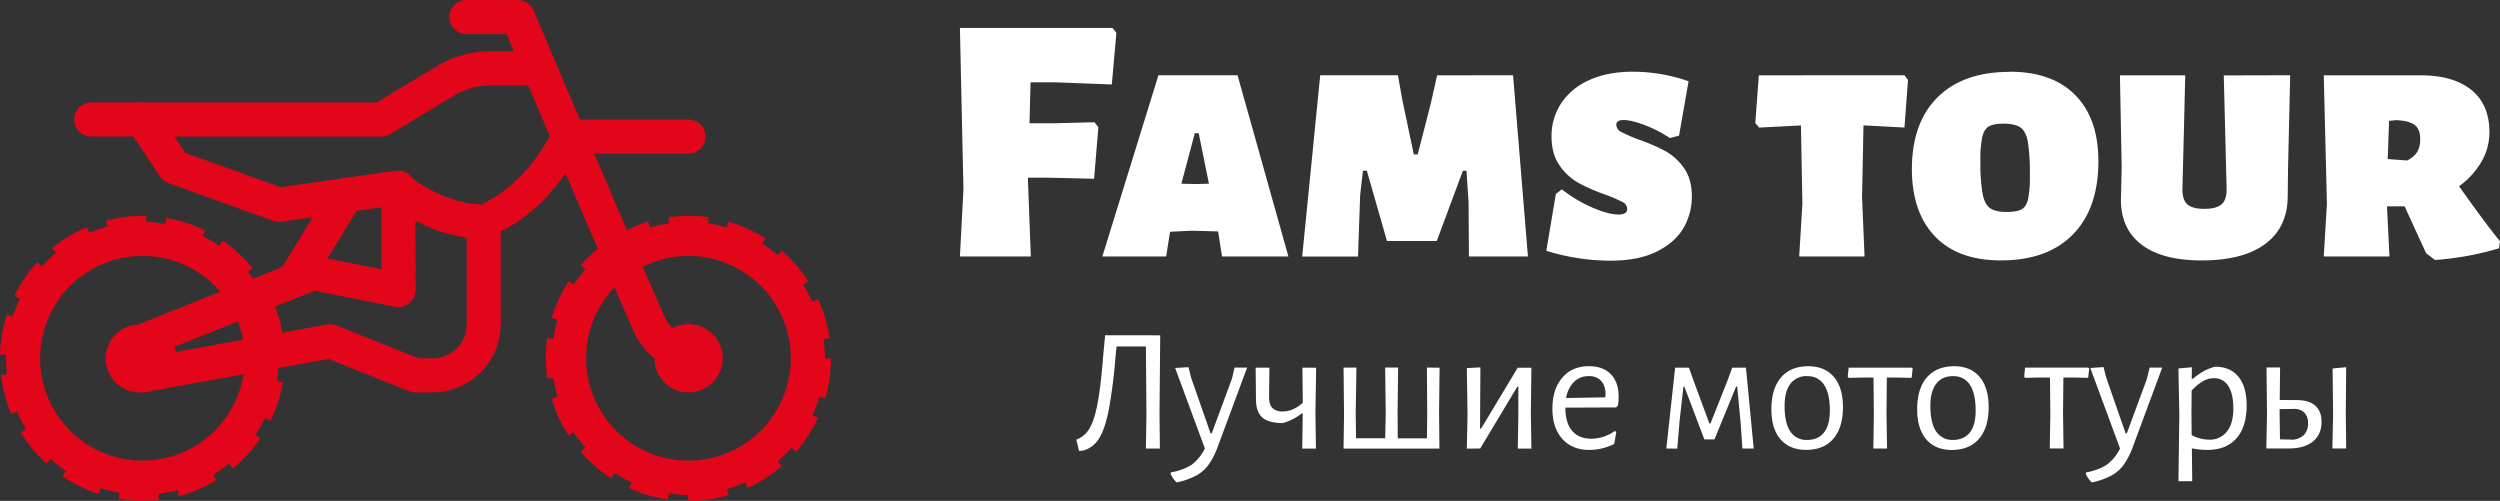 <svg xmlns="http://www.w3.org/2000/svg" viewBox="0 0 1177.03 235.82"><rect x="0" y="0" width="1177.03" height="235.82" fill="#333333" stroke="none"/><defs><style>.cls-1{fill:#e3051a;}.cls-2{fill:#fff;}</style></defs><title>Ресурс 1</title><g id="Слой_2" data-name="Слой 2"><g id="Слой_1-2" data-name="Слой 1"><g id="SvgjsG397382"><g id="surface1"><path class="cls-1" d="M219.72,0a8,8,0,0,0-7.06,12.08,8.08,8.08,0,0,0,7.06,4h18.79c.22.53,2.89,6.81,3.39,8H231.39a50.29,50.29,0,0,0-25.82,7.15l-28.25,17H68.19A8,8,0,0,0,67,48.11a6.71,6.71,0,0,0-1.1.09H43a8,8,0,1,0,0,16.07h19.8L75.34,83.09a8.24,8.24,0,0,0,4,3.11L128.62,104a8.18,8.18,0,0,0,3.86.38l14.72-2.07-14.31,23.4-13.74,5.53c-.79-1.1-1.57-2.2-2.42-3.23l2.2-1.82a67.12,67.12,0,0,0-14.09-12.87l-1.6,2.35a63,63,0,0,0-7.94-4.58l1.29-2.6a68.91,68.91,0,0,0-18.2-5.87l-.48,2.85a59.71,59.71,0,0,0-9.13-.91l.07-2.88a67.56,67.56,0,0,0-18.93,2.23l.73,2.79A62.08,62.08,0,0,0,42,109.58l-1.13-2.64a67,67,0,0,0-16.38,9.92l1.85,2.22a70.87,70.87,0,0,0-6.62,6.34l-2.17-1.94A67.27,67.27,0,0,0,6.81,139.23l2.6,1.32A65.17,65.17,0,0,0,6,149l-2.73-.88A68.06,68.06,0,0,0,0,166.94l2.89.09c0,.57-.07,1.1-.07,1.67a66.19,66.19,0,0,0,.47,7.49l-2.85.32a67.92,67.92,0,0,0,1.79,9.35,68.64,68.64,0,0,0,3.1,9.1L8,193.83A62.18,62.18,0,0,0,12.24,202L9.73,203.5a66.51,66.51,0,0,0,12.11,14.77l2-2.19A67,67,0,0,0,31,221.79l-1.63,2.38a66.12,66.12,0,0,0,17.13,8.38l.88-2.73A66.17,66.17,0,0,0,56.29,232l-.5,2.85a67.48,67.48,0,0,0,19.14.51l-.37-2.86a60.94,60.94,0,0,0,9-1.76l.72,2.83a67,67,0,0,0,17.58-7.5l-1.51-2.51a56.23,56.23,0,0,0,7.53-5.28l1.82,2.26a67.19,67.19,0,0,0,12.87-14.15l-2.39-1.57a64,64,0,0,0,4.55-8l2.64,1.26A67.67,67.67,0,0,0,133.24,180l-2.86-.5a55.39,55.39,0,0,0,.72-6.21L154.61,169l38,15.19a7.55,7.55,0,0,0,3,.59h8a32.23,32.23,0,0,0,32.13-32.13V108.89c5.53-2.55,18.3-9.73,30.5-27.27,5.37,12.55,10.33,24.13,15.19,35.46a66.15,66.15,0,0,0-8,7.62l2.23,2a68.6,68.6,0,0,0-5.52,7.28l-2.42-1.54a66.6,66.6,0,0,0-8,17.35l2.76.79a65.05,65.05,0,0,0-1.91,9l-2.89-.44a67.23,67.23,0,0,0,0,19.11l2.88-.43a65,65,0,0,0,1.92,9l-2.76.81a67.37,67.37,0,0,0,7.9,17.36l2.48-1.57a64.32,64.32,0,0,0,5.46,7.31l-2.19,1.95a66.8,66.8,0,0,0,14.43,12.55l1.57-2.48a69.2,69.2,0,0,0,8,4.39l-1.19,2.64a66.71,66.71,0,0,0,18.3,5.4l.44-2.89a61.93,61.93,0,0,0,9.09.75v2.86A66.51,66.51,0,0,0,343,233.09l-.82-2.76a63.88,63.88,0,0,0,8.6-3.24l1.22,2.64a67.88,67.88,0,0,0,8.32-4.55,66.82,66.82,0,0,0,7.72-5.77l-1.92-2.2a62.73,62.73,0,0,0,6.47-6.47l2.23,1.92a66.26,66.26,0,0,0,10.32-16.1l-2.64-1.16a64.2,64.2,0,0,0,3.27-8.6l2.73.82a67.49,67.49,0,0,0,2.7-18.89h-2.8v0a63,63,0,0,0-.72-9.14l2.86-.4a67.18,67.18,0,0,0-5.4-18.33l-2.64,1.22a58.29,58.29,0,0,0-4.39-8l2.45-1.6A68.7,68.7,0,0,0,368.08,118l-1.92,2.22a63.12,63.12,0,0,0-7.34-5.52l1.57-2.45a68,68,0,0,0-17.38-7.9l-.79,2.73a65.49,65.49,0,0,0-8.94-1.92l.41-2.85a67.23,67.23,0,0,0-19.11,0l.41,2.85a64.79,64.79,0,0,0-9,1.92l-.82-2.73a65.18,65.18,0,0,0-10,4C290.41,97.18,285.68,86.14,280.5,74c-.38-.85-.35-.81-.69-1.66h44.34a8,8,0,1,0,0-16.07H273c-10.2-24-21.75-51.33-21.75-51.33a8.06,8.06,0,0,0-7.4-4.9Zm11.67,40.17h17.32c3,7.09,5.59,13.18,10.14,23.88-12.62,23.25-29.22,30.87-32.48,32.22-14.69-.53-27.55-8.85-31.88-12a7.92,7.92,0,0,0-8-3.89l-23.82,3.38a10.41,10.41,0,0,0-1.57.22L132.2,88.15,87.27,72l-5.15-7.68h97.43a8.36,8.36,0,0,0,4.14-1.13L213.82,45A34.37,34.37,0,0,1,231.39,40.17ZM179.55,97.62v29.15l-25.35-5.08,13.65-22.4ZM195.62,104a73.74,73.74,0,0,0,24.1,7.85v40.79a15.94,15.94,0,0,1-16.07,16.07h-6.49l-38.73-15.47a7.56,7.56,0,0,0-4.42-.47l-21.15,3.85c-.28-1.69-.5-3.38-.94-5.05a75.55,75.55,0,0,0-2.45-7.21l18.7-7.47L186,144.44a8.09,8.09,0,0,0,6.65-1.66,8,8,0,0,0,3-6.22ZM67.09,120.5a48.16,48.16,0,0,1,36.65,16.85L65.21,152.76a16,16,0,0,0,1.13,32c.43,0,.84,0,1.25,0A17.19,17.19,0,0,0,71.8,184l42.86-7.81A48.18,48.18,0,1,1,67.09,120.5Zm257.06,0a48.18,48.18,0,1,1-34.8,14.84c4.3,10,8.31,19.36,9.76,22.22a34.18,34.18,0,0,0,9,11.14,16.07,16.07,0,1,0,16.07-16.07,16.35,16.35,0,0,0-7.57,1.88,16,16,0,0,1-3.1-4.14c-.75-1.51-5.43-12.14-10.89-24.76A47.83,47.83,0,0,1,324.15,120.5ZM112,151.34a46,46,0,0,1,2.42,8.6l-31.57,5.74a19.86,19.86,0,0,0-.69-2.38Z"/></g></g><g id="SvgjsG397381"><path id="SvgjsPath397379" class="cls-2" d="M496.84,38.76H485.2l-.5,19.29H496l19.29-.5,1.83,2.33-2,24.28-21.45-.5H484v2.16l1.33,34.93H451.94l1.66-31.6-1.66-76h71.84l1.83,2.33-2.16,24.28Zm109.76,82H575.34l-1.83-11.81-12.64-.33-10,.5-1.83,11.64H519L545.4,35.43h37.25ZM556.21,86.49l6.49.16,6.48-.16-4.82-23.78h-1.83ZM712.37,35.43l7,85.32H691.59L691.42,95l-1-14.63h-1.66l-12.31,33.09H653l-9.48-33.09h-1.83L640.37,92l-1,28.77H613.09l8.48-85.32h36.59l2.16,12,5.32,25.28h1.83l6.15-23.95,3-13.31Zm56.38-1.66A79,79,0,0,1,795,38.26h0l-4.49,25.61L786.21,65a59.83,59.83,0,0,0-12-6.16q-6.25-2.33-9.74-2.33h0c-2.33,0-3.49.72-3.49,2.17h0a3.94,3.94,0,0,0,2.42,3.49,69.09,69.09,0,0,0,8,3.49h0A91.71,91.71,0,0,1,784,71.09a26.5,26.5,0,0,1,8.82,8q3.72,5.22,3.72,13.38h0a29.31,29.31,0,0,1-3.89,14.8q-3.92,6.81-12.57,11.14t-21.95,4.32h0a102,102,0,0,1-30.1-4.65h0l4.49-26.78,2.82-2.16a63.1,63.1,0,0,0,14.14,8.48Q757.11,101,762.1,101h0q4,0,4-2.66h0a3.65,3.65,0,0,0-2.23-3.23,69.63,69.63,0,0,0-7.92-3.43h0a88.81,88.81,0,0,1-12.64-5.48,26.92,26.92,0,0,1-9-8.25q-3.83-5.39-3.83-13.7h0A27.85,27.85,0,0,1,735,48.67a30.31,30.31,0,0,1,13.14-10.91q8.64-4,20.62-4Zm127.89,1.66,1.67,2.16-1.67,22.46-18.79-1h-.5l-.67,33.76,1.17,27.94H847.08L848.58,96l-.67-36.92h-.66l-19,1-1.83-2.16,1.66-22.46Zm49.56-1.66q20,0,30.86,11t10.88,31.1h0q0,22.28-12,34.52t-34,12.21h0q-20,0-30.84-11.22T900.13,79.84h0q0-22,12.07-34t34-12Zm-2.83,24.45q-4.65,0-6.89,1.23t-3.18,4.92a51.62,51.62,0,0,0-.9,11.31h0a86.1,86.1,0,0,0,1,15.47c.66,3.32,1.82,5.6,3.49,6.81s4.27,1.83,7.82,1.83h0q4.81,0,7.08-1.23c1.48-.84,2.51-2.45,3.06-4.83a54.14,54.14,0,0,0,.83-11.23h0a94.18,94.18,0,0,0-.93-15.64q-.9-5-3.46-6.81t-7.92-1.83Zm134.88-22.79-1,43.24-.17,14q-.16,14.48-10.64,22.22t-29.94,7.72h0q-18.78,0-28.6-7.72t-9.31-22.22h0l.33-13.8-.83-43.41h30.76l-1.32,53.05q-.18,5.33,2.16,7.56c1.55,1.51,4.26,2.26,8.15,2.26h0c3.88,0,6.62-.75,8.24-2.26s2.34-4,2.23-7.56h0l-1.33-53Zm79.49,52.22q12,17,19.29,25.95h0l-.49,3.32a142.16,142.16,0,0,1-30.11,5.49h0l-4.15-3.16q-7-15.14-10.15-22.12h-8.31l1.16,23.62h-30.93L1095.54,96l-1.49-60.54h45.57q15.45,0,23.94,6.89t8.49,19.89h0a27.59,27.59,0,0,1-3.74,13.87,37,37,0,0,1-10.57,11.57Zm-29.27-31.1-3.65.34-.67,18,9.14.66a11.29,11.29,0,0,0,4.76-4,11.87,11.87,0,0,0,1.4-6.15h0c0-3-.83-5.16-2.5-6.49s-4.49-2.11-8.48-2.33Z"/><path id="SvgjsPath397380" class="cls-2" d="M546.24,157.87l-.33,36.68.17,16.63H539.5l.26-16.06-.26-32H525.69l-.49,4.73A243.33,243.33,0,0,1,522,193.1q-1.82,9.1-4.63,13.43a12.43,12.43,0,0,1-7.27,5.56h0l-2.07.26L506.74,207a12,12,0,0,0,6.27-5.4q2.29-3.91,3.8-12t2.66-22.95h0l.83-8.65-.09-.17Zm13.31,15,1.23,4.92L569.93,204h.59l9.49-25.7,1.23-5.23h5.92l-13.64,36.75a36.75,36.75,0,0,1-4.47,8.91,17.64,17.64,0,0,1-5.72,5.11,36.07,36.07,0,0,1-8.87,3.21h-.57a13.45,13.45,0,0,1-2.75-3.92h0l.17-.74a26.94,26.94,0,0,0,9.69-3.54,21.28,21.28,0,0,0,6.27-7.7h0l-14-37.91Zm60.11.26-.34,21.36.24,16.72H613.1l.24-16.13v-.4h-.5a25.07,25.07,0,0,1-8.89,4.49h0q-6.65,0-9.62-2.59t-3-8.48h0l-.16-15h6.48l-.16,13.47c-.07,2.44.43,4.24,1.47,5.39a6.32,6.32,0,0,0,4.92,1.76h0q4.92,0,9.48-4.08h0l-.17-16.54Zm58.11,0-.24,21.36.17,16.72H632.56l.23-16.13-.23-22h6.06l-.34,21.36.17,11.9h13.71l.26-11.31-.26-22h6.08L658,194.46l.08,11.9h13.73l.14-11.31-.14-22Zm12.83,38.08.33-16.13-.33-21.78,6.39-.34-.17,28.84h.5l17.23-28.67H721l-.26,21.29.26,16.79h-6.41l.26-15.73V182.08h-.5l-17.46,29.1Zm70.25-19.38-23.85.09v.17q0,7,3.16,10.71t9,3.76h0a18.85,18.85,0,0,0,5.82-.95,19.93,19.93,0,0,0,5.32-2.71h0l.67.5L760,209a26.37,26.37,0,0,1-11.64,2.83h0q-8.16,0-12.81-5.21t-4.65-14.25h0q0-9.15,4.65-14.56t12.54-5.4h0q6.66,0,10.32,3.78c2.44,2.54,3.66,6,3.66,10.53h0a25.71,25.71,0,0,1-.34,4.23h0ZM748,177.09a9.53,9.53,0,0,0-6.93,2.71,13.82,13.82,0,0,0-3.71,7.6h0l18.39-.33.17-1.17q0-4.25-2.05-6.53a7.46,7.46,0,0,0-5.87-2.28Zm36.52,34.09,4.16-38.08h6.49l2.06,5.82,7.58,20.46h.5l8.22-20.72,2-5.56h6.48l3.66,38.08h-5.32l-.83-12L817.89,182h-.5l-10.21,24.88h-4.75L793,182h-.41l-1.82,16.14-1.1,13.06Zm66.86-38.75q7.73,0,12,5t4.31,14.16h0q0,9.68-4.49,14.94t-12.81,5.28h0q-7.81,0-12.12-5T834,192.65h0q0-9.66,4.53-14.94t12.86-5.28Zm-.43,4.66a9.45,9.45,0,0,0-8,3.59q-2.73,3.56-2.74,10.45h0q0,8,2.69,12a8.94,8.94,0,0,0,7.86,4h0c3.51,0,6.16-1.17,8-3.5s2.75-5.81,2.75-10.45h0q0-7.91-2.71-12a8.87,8.87,0,0,0-7.86-4.06Zm49.06-4,.5.4-.5,4.42-7-.16h-4.66l-.17,16.7.26,16.72H882l.23-16.13-.16-17.29h-4.65l-7.07.16-.42-.59.42-4.23Zm20-.67q7.74,0,12,5t4.27,14.16h0q0,9.68-4.48,14.94T919,211.85h0q-7.82,0-12.09-5t-4.28-14.16h0q0-9.66,4.51-14.94T920,172.43Zm-.41,4.66q-5.25,0-8,3.59t-2.76,10.45h0q0,8,2.71,12a9,9,0,0,0,7.87,4h0q5.22,0,8-3.5t2.73-10.45h0q0-7.91-2.7-12a8.85,8.85,0,0,0-7.85-4.06Zm63.53-4,.5.4-.5,4.42-7-.16h-4.66l-.17,16.7.24,16.72h-6.48l.26-16.13-.17-17.29h-4.66l-7.08.16-.4-.59.4-4.23Zm7.22-.26,1.27,4.92,9.14,26.27h.57l9.48-25.7,1.26-5.23H1018l-13.63,36.75a36.43,36.43,0,0,1-4.45,8.91,17.74,17.74,0,0,1-5.75,5.11,35.49,35.49,0,0,1-8.84,3.21h-.59a13.58,13.58,0,0,1-2.73-3.92h0l.16-.74a26.6,26.6,0,0,0,9.67-3.54,21.52,21.52,0,0,0,6.3-7.7h0l-14-37.91Zm52.56-.17q7.15,0,11,4.75t3.83,13.55h0q0,10-4.82,15.44t-13.74,5.44h0a37.66,37.66,0,0,1-7.22-.74h0l.17,15.47h-6.49l.41-31.53-.41-21.55,6.32-.57-.07,5.4h.57a34.39,34.39,0,0,1,5.25-3.66,23.91,23.91,0,0,1,5.23-2ZM1040,207a10.14,10.14,0,0,0,8.48-3.83q3-3.82,3-10.9h0q0-6.9-2.38-10.55a7.6,7.6,0,0,0-6.77-3.66h0a10.44,10.44,0,0,0-5.13,1.4,23.69,23.69,0,0,0-5.35,4.42h0l-.09,10.55.09,10.4A17.25,17.25,0,0,0,1040,207Zm64.6-34.1-.17,21.53.17,16.72h-6.49l.34-16.13-.24-21.55Zm-23.19,15.47q5.65,0,8.6,2.61c2,1.74,3,4.28,3,7.6h0q0,6-4.07,9.29t-11.4,3.28H1067l.34-16.13-.24-22h6.39l-.17,15.3ZM1079.49,207a8.31,8.31,0,0,0,5.38-2.37,7.65,7.65,0,0,0,1.78-5.3h0a7,7,0,0,0-1.78-5.11,6.75,6.75,0,0,0-5.21-1.68h0l-6.39.07v1.9l.17,12.33Z"/></g></g></g></svg>